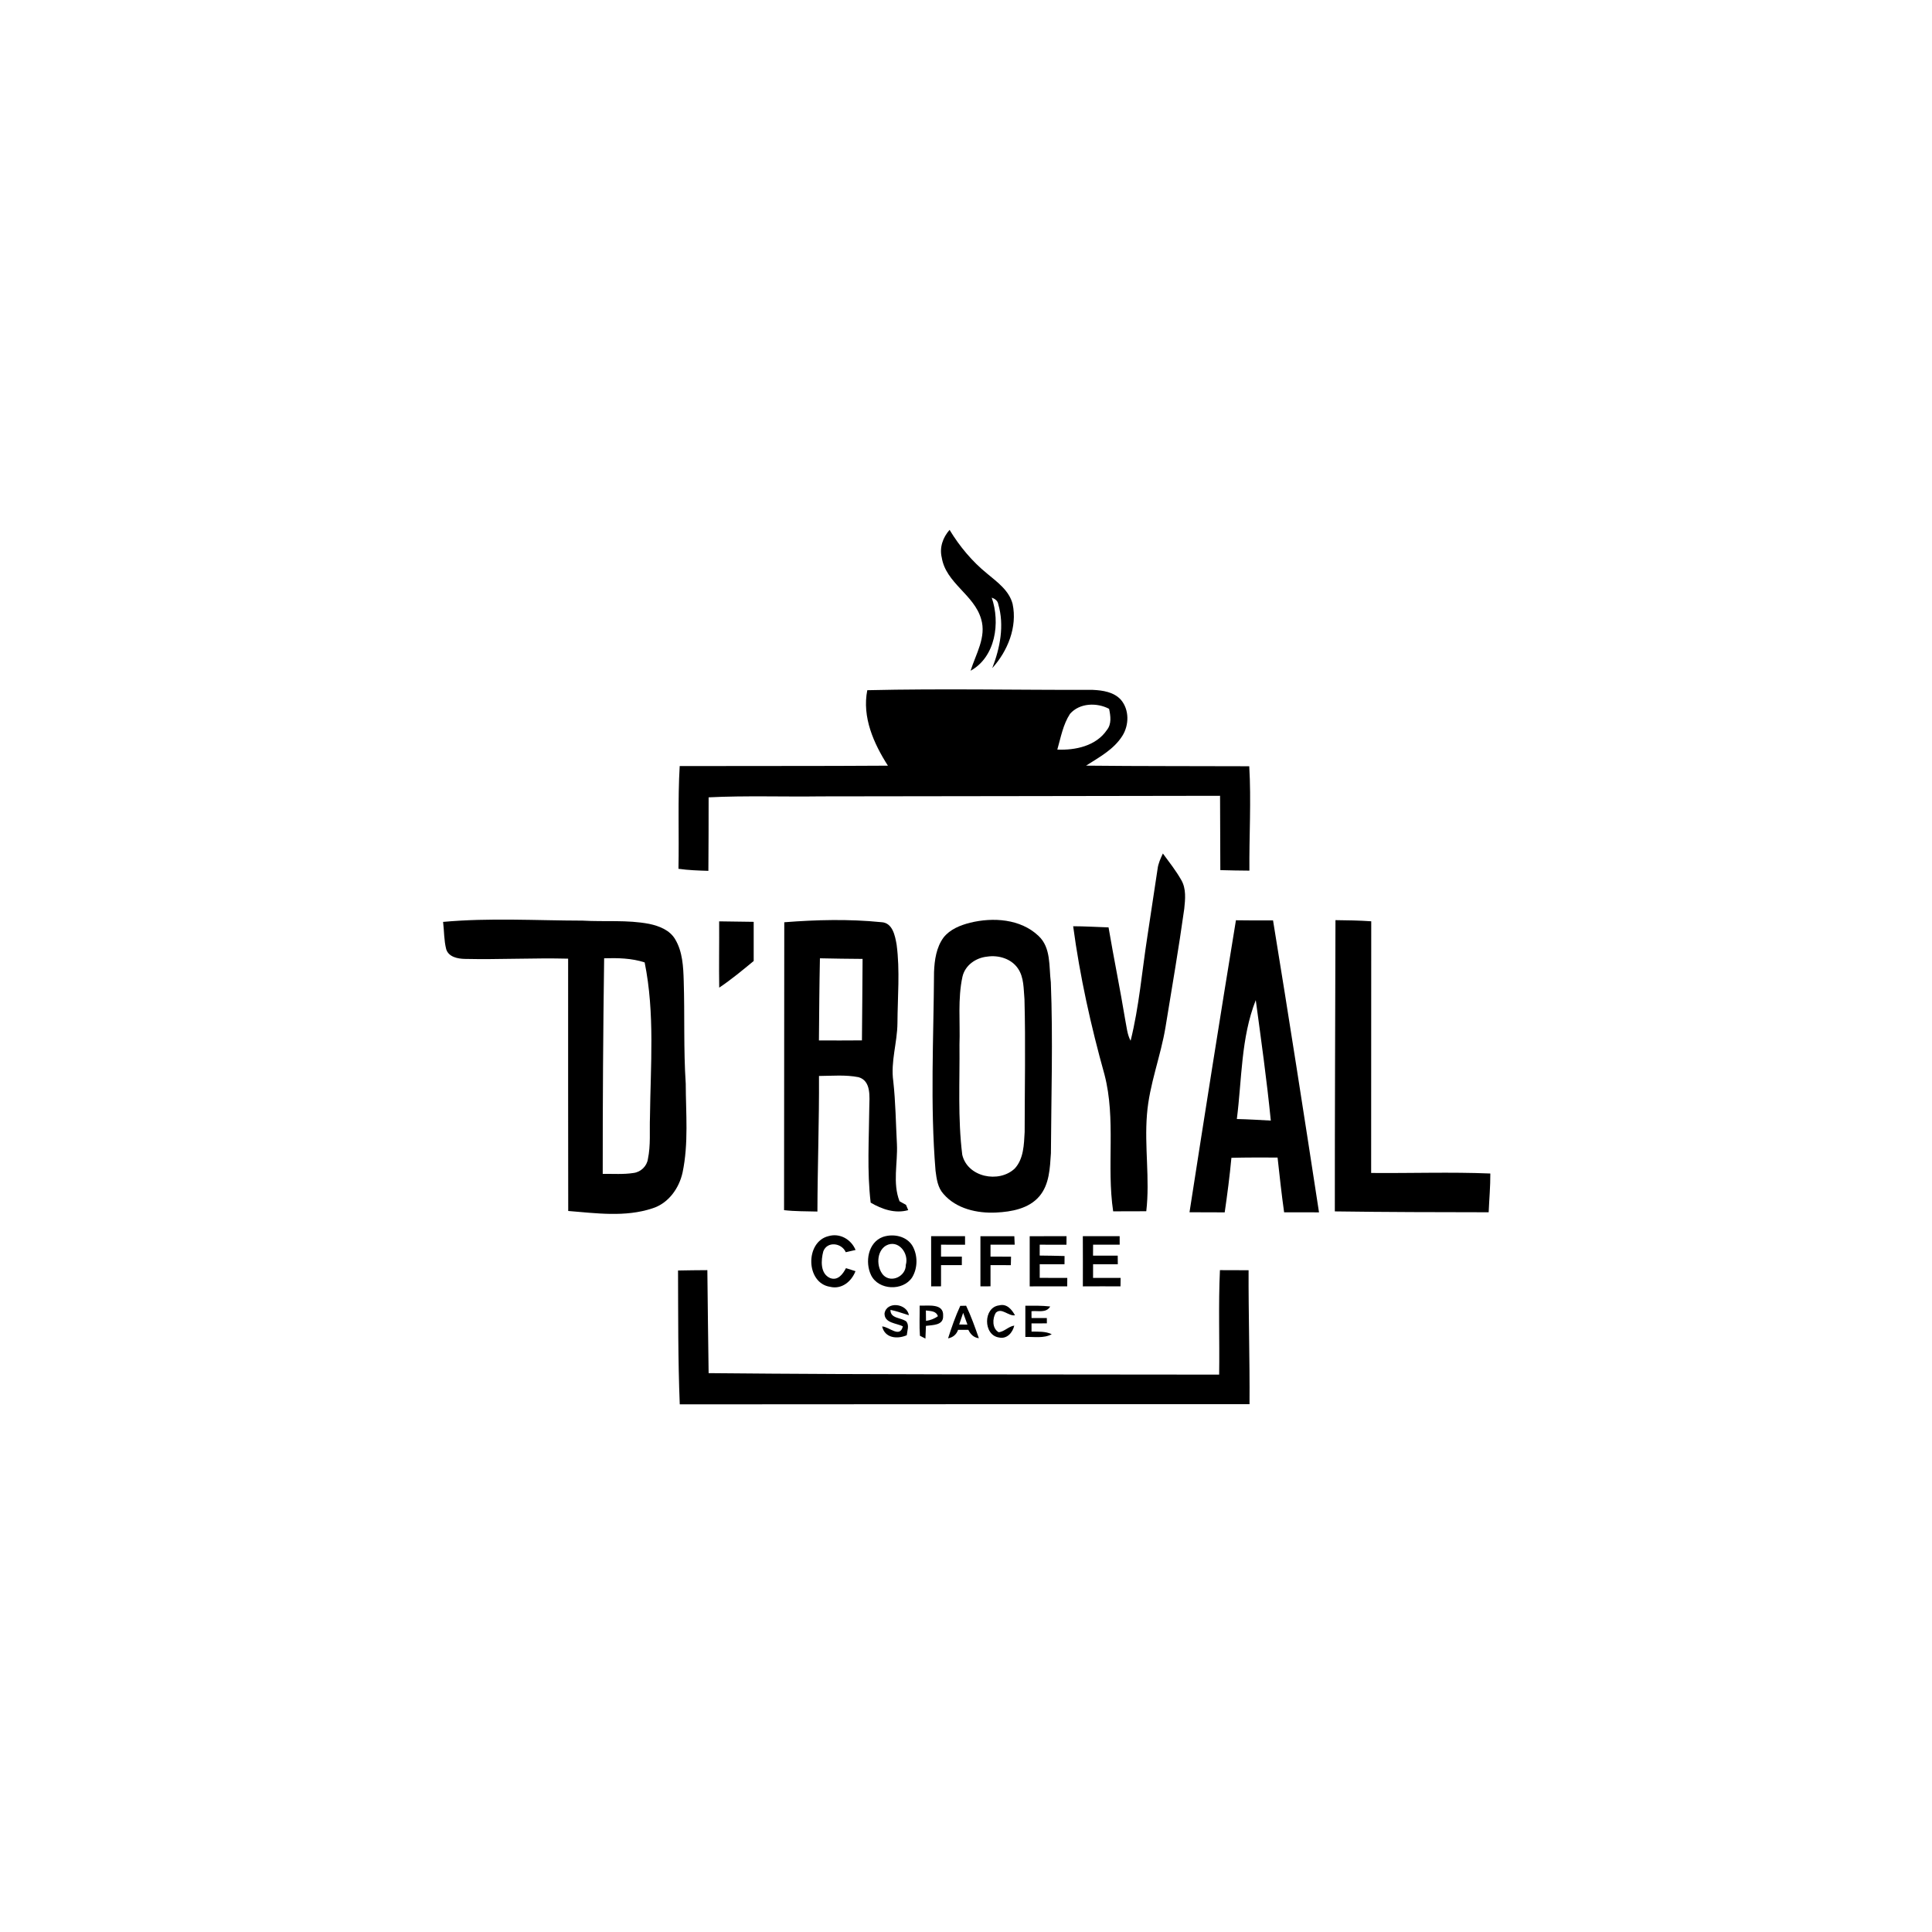 <?xml version="1.0" encoding="UTF-8" ?>
<!DOCTYPE svg PUBLIC "-//W3C//DTD SVG 1.1//EN" "http://www.w3.org/Graphics/SVG/1.1/DTD/svg11.dtd">
<svg width="640pt" height="640pt" viewBox="0 0 640 640" version="1.1" xmlns="http://www.w3.org/2000/svg">
<g id="#000000ff">
<path fill="#000000" opacity="1.00" d=" M 311.97 184.71 C 311.16 181.37 312.34 178.03 314.56 175.53 C 317.87 180.99 322.01 185.96 326.97 189.99 C 330.33 192.80 334.28 195.59 335.44 200.07 C 337.06 207.69 333.80 215.70 328.70 221.32 C 331.28 214.65 332.76 207.19 330.69 200.17 C 330.51 198.97 329.55 198.35 328.52 197.97 C 331.40 206.25 329.80 217.62 321.52 222.19 C 323.24 216.67 326.83 211.01 325.01 205.06 C 322.71 196.99 313.35 193.20 311.97 184.71 Z" />
<path fill="#000000" opacity="1.00" d=" M 287.30 228.64 C 312.19 228.06 337.09 228.59 361.98 228.53 C 365.29 228.68 368.99 229.22 371.33 231.83 C 374.13 235.13 374.05 240.20 371.79 243.77 C 368.95 248.28 364.13 250.84 359.77 253.63 C 377.79 253.83 395.81 253.75 413.83 253.83 C 414.51 265.35 413.78 276.89 413.88 288.41 C 410.67 288.38 407.46 288.34 404.25 288.24 C 404.22 280.03 404.19 271.83 404.16 263.62 C 360.10 263.66 316.05 263.79 271.99 263.81 C 259.57 263.99 247.14 263.51 234.74 264.13 C 234.73 272.24 234.73 280.36 234.66 288.48 C 231.35 288.38 228.03 288.27 224.75 287.80 C 224.99 276.46 224.49 265.10 225.16 253.77 C 248.15 253.70 271.14 253.80 294.13 253.64 C 289.42 246.28 285.53 237.56 287.30 228.64 M 354.45 236.48 C 352.14 240.02 351.40 244.30 350.25 248.31 C 356.23 248.58 363.10 247.11 366.66 241.84 C 368.30 239.83 367.89 237.15 367.40 234.81 C 363.32 232.66 357.61 232.85 354.45 236.48 Z" />
<path fill="#000000" opacity="1.00" d=" M 383.46 287.86 C 383.67 286.04 384.46 284.37 385.22 282.73 C 387.33 285.60 389.55 288.42 391.32 291.53 C 392.99 294.41 392.63 297.87 392.30 301.04 C 390.49 314.09 388.23 327.07 386.12 340.07 C 384.53 349.87 380.72 359.22 379.95 369.16 C 379.07 379.85 380.96 390.57 379.72 401.24 C 376.06 401.25 372.40 401.27 368.75 401.27 C 366.51 386.24 369.74 370.80 365.88 355.98 C 361.37 339.85 357.73 323.44 355.50 306.83 C 359.41 306.84 363.31 307.08 367.22 307.21 C 368.97 317.50 371.08 327.73 372.78 338.03 C 373.24 340.29 373.40 342.69 374.53 344.76 C 377.34 333.47 378.28 321.84 380.06 310.37 C 381.23 302.87 382.29 295.36 383.46 287.86 Z" />
<path fill="#000000" opacity="1.00" d=" M 409.42 304.85 C 413.51 304.90 417.61 304.93 421.71 304.89 C 426.97 337.10 431.99 369.35 436.94 401.61 C 433.08 401.60 429.23 401.57 425.38 401.59 C 424.53 395.56 423.88 389.50 423.21 383.45 C 418.11 383.43 413.02 383.41 407.92 383.54 C 407.36 389.58 406.57 395.60 405.70 401.61 C 401.81 401.59 397.92 401.61 394.04 401.57 C 399.05 369.32 404.14 337.07 409.42 304.85 M 409.72 370.69 C 413.47 370.78 417.22 371.00 420.97 371.21 C 419.65 357.87 417.78 344.58 415.99 331.30 C 411.06 343.79 411.41 357.54 409.72 370.69 Z" />
<path fill="#000000" opacity="1.00" d=" M 146.78 305.39 C 162.16 303.99 177.62 304.94 193.03 304.97 C 200.37 305.40 207.81 304.65 215.07 306.05 C 218.35 306.74 221.88 308.10 223.66 311.15 C 226.13 315.28 226.35 320.24 226.49 324.93 C 226.85 336.27 226.41 347.64 227.16 358.97 C 227.19 368.78 228.14 378.73 226.11 388.41 C 224.95 393.68 221.38 398.67 216.07 400.30 C 207.07 403.27 197.46 401.89 188.23 401.15 C 188.17 373.29 188.22 345.43 188.20 317.57 C 176.77 317.28 165.33 317.91 153.90 317.65 C 151.57 317.59 148.61 317.00 147.81 314.44 C 147.06 311.49 147.14 308.40 146.78 305.39 M 200.13 317.44 C 199.80 341.24 199.64 365.05 199.66 388.86 C 203.09 388.82 206.55 389.09 209.95 388.55 C 212.30 388.23 214.31 386.28 214.63 383.92 C 215.59 379.35 215.13 374.65 215.31 370.01 C 215.50 352.95 216.97 335.66 213.55 318.81 C 209.21 317.39 204.64 317.32 200.13 317.44 Z" />
<path fill="#000000" opacity="1.00" d=" M 238.23 305.21 C 242.04 305.28 245.85 305.34 249.67 305.37 C 249.67 309.69 249.68 314.02 249.67 318.34 C 245.96 321.41 242.25 324.48 238.25 327.17 C 238.13 319.85 238.28 312.53 238.23 305.21 Z" />
<path fill="#000000" opacity="1.00" d=" M 259.80 305.51 C 270.47 304.67 281.24 304.41 291.91 305.48 C 295.69 305.60 296.50 309.98 297.02 312.93 C 298.16 321.55 297.34 330.27 297.29 338.94 C 297.24 345.38 294.99 351.70 295.91 358.16 C 296.68 365.10 296.75 372.09 297.12 379.06 C 297.41 385.32 295.63 391.90 297.98 397.93 C 298.52 398.23 299.59 398.83 300.13 399.13 C 300.31 399.56 300.68 400.43 300.86 400.87 C 296.52 402.10 292.15 400.58 288.42 398.39 C 287.18 387.94 287.87 377.38 287.96 366.89 C 288.02 363.42 288.67 358.05 284.40 356.83 C 280.09 355.98 275.66 356.40 271.30 356.43 C 271.38 371.40 270.82 386.36 270.78 401.34 C 267.09 401.24 263.40 401.30 259.73 400.88 C 259.75 369.09 259.78 337.30 259.80 305.51 M 271.61 317.45 C 271.42 326.52 271.36 335.59 271.28 344.66 C 276.03 344.68 280.78 344.68 285.53 344.64 C 285.60 335.64 285.70 326.64 285.74 317.65 C 281.03 317.64 276.32 317.53 271.61 317.45 Z" />
<path fill="#000000" opacity="1.00" d=" M 321.34 305.67 C 328.96 303.80 338.05 304.37 344.01 310.02 C 348.24 313.94 347.44 320.18 348.10 325.40 C 348.84 344.26 348.23 363.15 348.13 382.03 C 347.80 386.92 347.64 392.37 344.29 396.30 C 340.80 400.39 335.08 401.42 329.98 401.67 C 323.72 401.98 316.78 400.44 312.54 395.51 C 310.62 393.41 310.26 390.52 309.91 387.83 C 308.10 365.92 309.28 343.93 309.41 321.98 C 309.57 318.02 310.16 313.81 312.58 310.54 C 314.72 307.84 318.08 306.50 321.34 305.67 M 326.98 316.90 C 323.24 317.28 319.70 319.75 318.83 323.54 C 317.22 330.93 318.10 338.54 317.84 346.04 C 317.96 358.20 317.25 370.43 318.76 382.53 C 320.49 389.97 330.90 392.05 336.15 387.09 C 339.12 383.87 339.20 379.13 339.43 375.00 C 339.44 360.34 339.76 345.68 339.37 331.02 C 339.05 327.58 339.25 323.78 337.20 320.81 C 335.00 317.56 330.73 316.31 326.98 316.90 Z" />
<path fill="#000000" opacity="1.00" d=" M 442.18 401.29 C 442.16 369.13 442.32 336.97 442.39 304.81 C 446.34 304.85 450.29 304.91 454.24 305.19 C 454.20 332.98 454.25 360.77 454.21 388.56 C 467.37 388.68 480.54 388.20 493.69 388.74 C 493.72 393.02 493.32 397.30 493.14 401.58 C 476.15 401.56 459.16 401.53 442.18 401.29 Z" />
<path fill="#000000" opacity="1.00" d=" M 274.43 409.49 C 278.20 408.37 281.95 410.55 283.42 414.07 C 282.61 414.25 280.98 414.62 280.17 414.81 C 278.82 411.69 274.04 411.09 272.73 414.52 C 271.95 417.44 271.65 421.91 274.98 423.37 C 277.55 424.36 279.22 422.05 280.24 420.09 C 281.29 420.41 282.34 420.75 283.39 421.09 C 282.08 424.51 278.82 427.21 274.97 426.27 C 266.88 425.03 266.66 411.39 274.43 409.49 Z" />
<path fill="#000000" opacity="1.00" d=" M 292.49 409.74 C 295.91 408.58 300.33 409.45 302.28 412.73 C 304.06 415.87 304.04 420.07 302.15 423.17 C 299.11 427.76 291.05 427.44 288.57 422.45 C 286.47 418.13 287.52 411.54 292.49 409.74 M 293.47 412.63 C 290.29 414.56 290.28 419.78 292.60 422.39 C 295.31 425.16 300.12 422.72 300.06 419.02 C 301.20 415.17 297.54 410.39 293.47 412.63 Z" />
<path fill="#000000" opacity="1.00" d=" M 308.45 409.50 C 312.19 409.50 315.94 409.50 319.68 409.50 C 319.68 410.43 319.68 411.38 319.69 412.33 C 317.04 412.32 314.38 412.32 311.73 412.32 C 311.73 413.63 311.73 414.95 311.73 416.27 C 314.02 416.27 316.32 416.27 318.63 416.28 C 318.63 416.98 318.62 418.39 318.62 419.09 C 316.32 419.08 314.02 419.09 311.73 419.09 C 311.73 421.43 311.73 423.77 311.73 426.11 C 310.92 426.12 309.28 426.12 308.46 426.13 C 308.45 420.58 308.46 415.04 308.45 409.50 Z" />
<path fill="#000000" opacity="1.00" d=" M 324.78 409.51 C 328.52 409.50 332.27 409.49 336.01 409.51 C 336.04 410.21 336.10 411.61 336.13 412.31 C 333.46 412.32 330.79 412.32 328.12 412.32 C 328.12 413.63 328.11 414.95 328.12 416.27 C 330.38 416.27 332.65 416.28 334.92 416.29 C 334.90 417.00 334.87 418.40 334.85 419.10 C 332.60 419.09 330.36 419.09 328.12 419.09 C 328.11 421.43 328.11 423.77 328.12 426.11 C 327.29 426.11 325.61 426.12 324.78 426.12 C 324.80 420.58 324.78 415.04 324.78 409.51 Z" />
<path fill="#000000" opacity="1.00" d=" M 341.10 409.51 C 345.16 409.50 349.23 409.50 353.30 409.50 C 353.29 410.21 353.28 411.62 353.28 412.33 C 350.32 412.32 347.37 412.33 344.42 412.32 C 344.41 413.52 344.41 414.72 344.41 415.92 C 347.15 415.94 349.90 416.00 352.65 416.07 C 352.64 416.76 352.63 418.12 352.63 418.80 C 349.89 418.80 347.15 418.79 344.42 418.79 C 344.42 420.29 344.41 421.80 344.42 423.31 C 347.46 423.31 350.50 423.31 353.55 423.32 C 353.54 424.25 353.53 425.18 353.53 426.12 C 349.38 426.10 345.24 426.11 341.10 426.13 C 341.09 420.59 341.09 415.04 341.10 409.51 Z" />
<path fill="#000000" opacity="1.00" d=" M 358.70 409.50 C 362.77 409.50 366.83 409.50 370.90 409.50 C 370.91 410.21 370.91 411.62 370.91 412.32 C 367.97 412.32 365.04 412.32 362.10 412.32 C 362.09 413.53 362.09 414.74 362.08 415.95 C 364.81 415.95 367.53 415.94 370.26 415.95 C 370.27 416.66 370.28 418.08 370.29 418.80 C 367.56 418.80 364.83 418.80 362.10 418.79 C 362.09 420.30 362.09 421.80 362.09 423.32 C 365.13 423.31 368.17 423.31 371.22 423.33 C 371.20 424.25 371.19 425.19 371.18 426.12 C 367.02 426.11 362.86 426.10 358.71 426.13 C 358.72 420.58 358.73 415.04 358.70 409.50 Z" />
<path fill="#000000" opacity="1.00" d=" M 224.61 420.87 C 227.84 420.81 231.08 420.76 234.32 420.75 C 234.43 432.12 234.59 443.49 234.74 454.87 C 291.11 455.41 347.49 455.27 403.86 455.36 C 404.03 443.83 403.58 432.28 404.12 420.75 C 407.28 420.77 410.44 420.77 413.61 420.78 C 413.56 435.57 414.02 450.37 413.92 465.15 C 351.01 465.16 288.09 465.14 225.18 465.21 C 224.58 450.43 224.67 435.65 224.61 420.87 Z" />
<path fill="#000000" opacity="1.00" d=" M 293.01 435.10 C 293.70 430.93 300.45 431.75 301.09 435.69 C 299.05 435.09 297.07 434.32 294.98 433.91 C 294.91 436.86 298.49 436.39 300.25 437.77 C 301.27 439.13 300.51 440.80 300.38 442.31 C 297.27 443.67 293.13 443.32 292.22 439.40 C 294.58 439.50 298.09 443.39 299.09 439.37 C 296.94 438.27 292.98 438.34 293.01 435.10 Z" />
<path fill="#000000" opacity="1.00" d=" M 339.66 432.53 C 342.41 432.53 345.16 432.47 347.90 432.79 C 346.57 435.07 343.81 434.10 341.69 434.36 L 341.71 436.62 C 343.40 436.61 345.09 436.61 346.78 436.62 C 346.79 437.06 346.79 437.94 346.79 438.38 C 345.09 438.38 343.39 438.38 341.70 438.39 C 341.70 439.07 341.70 440.42 341.71 441.10 C 343.96 441.16 346.30 440.95 348.40 441.98 C 345.70 443.44 342.58 442.77 339.66 442.89 C 339.67 439.44 339.67 435.98 339.66 432.53 Z" />
<path fill="#000000" opacity="1.00" d=" M 304.65 432.50 C 307.45 432.63 312.71 431.61 312.42 435.94 C 312.55 439.11 308.91 438.90 306.73 439.21 C 306.69 440.61 306.63 442.02 306.56 443.43 L 304.74 442.49 C 304.49 439.16 304.69 435.82 304.65 432.50 M 306.71 434.11 C 306.72 435.25 306.73 436.40 306.75 437.56 C 308.20 437.36 309.52 436.85 310.69 436.02 C 310.10 434.20 308.24 434.34 306.71 434.11 Z" />
<path fill="#000000" opacity="1.00" d=" M 314.06 443.35 C 315.23 439.70 316.49 436.06 318.10 432.58 C 318.59 432.57 319.55 432.55 320.04 432.54 C 321.70 436.01 322.98 439.66 324.26 443.30 C 322.55 443.11 321.50 441.99 320.78 440.53 C 319.64 440.52 318.51 440.52 317.38 440.53 C 316.82 442.09 315.66 443.04 314.06 443.35 M 317.74 438.77 C 318.42 438.77 319.79 438.77 320.47 438.78 C 320.00 437.48 319.52 436.18 319.06 434.90 C 318.62 436.19 318.18 437.47 317.74 438.77 Z" />
<path fill="#000000" opacity="1.00" d=" M 330.92 443.06 C 325.63 442.29 325.67 433.02 331.00 432.42 C 333.52 431.77 335.15 433.77 336.23 435.71 C 334.00 436.05 331.81 433.02 329.88 434.86 C 328.70 436.77 328.64 440.09 330.84 441.33 C 332.75 441.10 334.07 439.40 335.99 439.12 C 335.45 441.45 333.57 443.66 330.92 443.06 Z" />
</g>
<g id="#ffffffff">
</g>
</svg>
